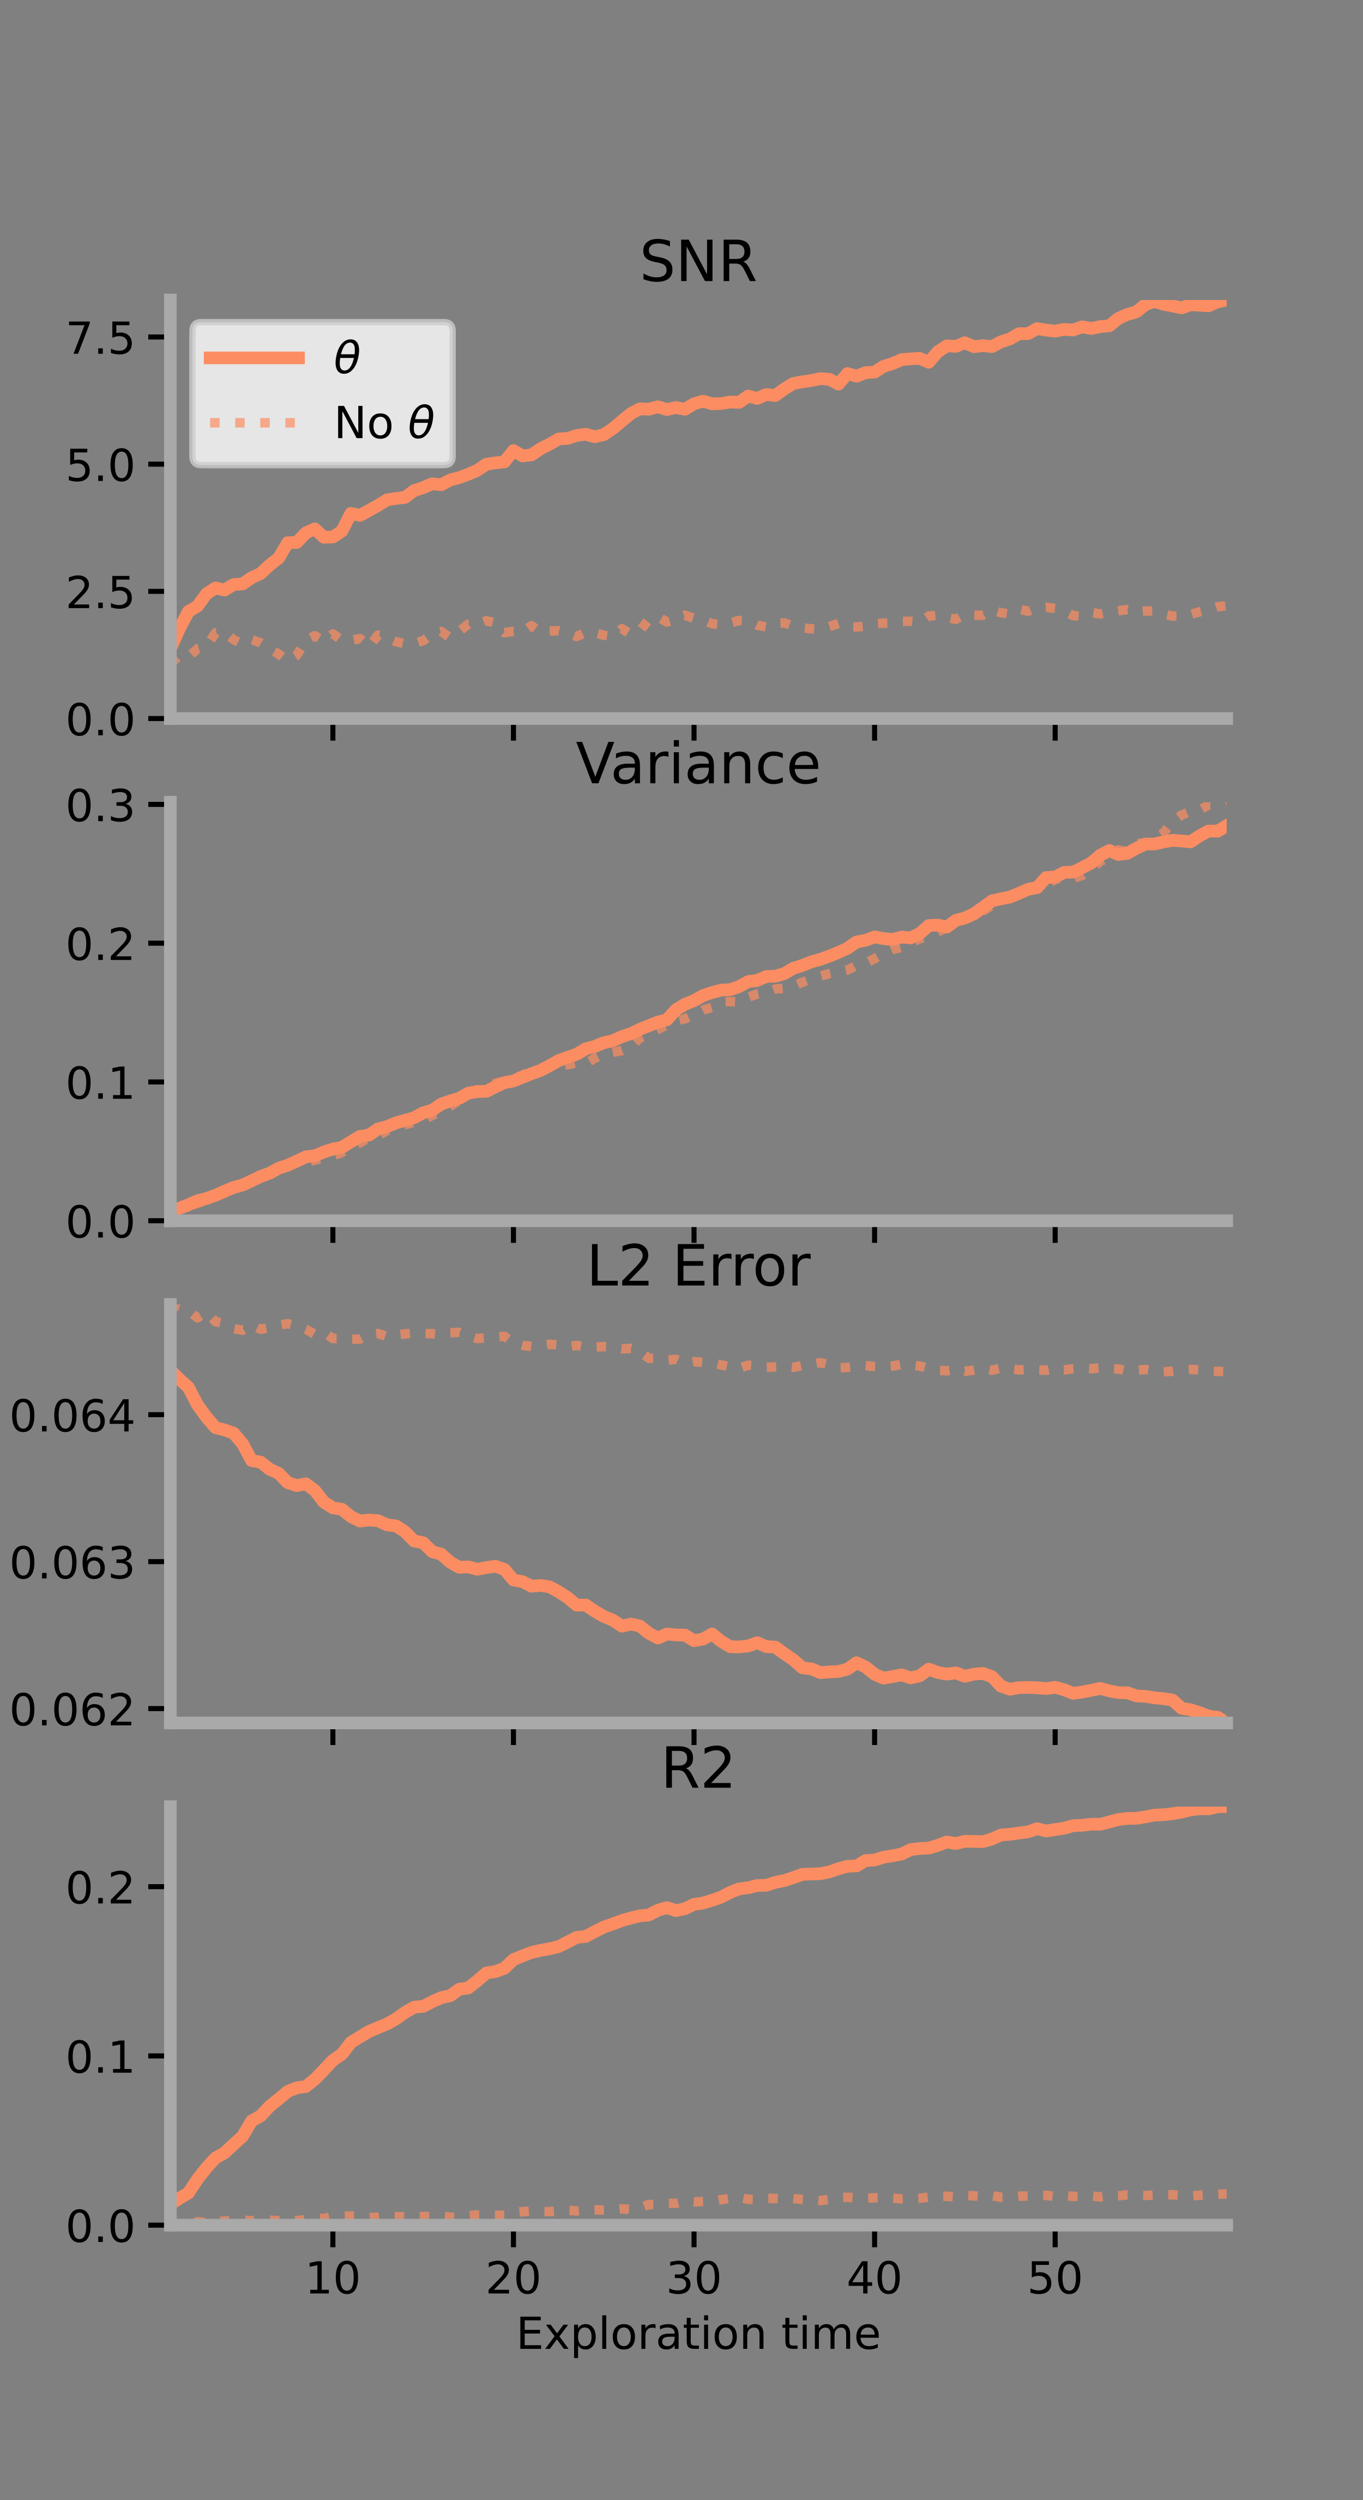 <?xml version="1.0" encoding="utf-8" standalone="no"?>
<!DOCTYPE svg PUBLIC "-//W3C//DTD SVG 1.1//EN"
  "http://www.w3.org/Graphics/SVG/1.1/DTD/svg11.dtd">
<!-- Created with matplotlib (https://matplotlib.org/) -->
<svg height="396pt" version="1.1" viewBox="0 0 216 396" width="216pt" xmlns="http://www.w3.org/2000/svg" xmlns:xlink="http://www.w3.org/1999/xlink">
 <rect x="0" y="0" width="216" height="396" fill="#808080" stroke="none"/>
 <defs>
  <style type="text/css">*{stroke-linecap:butt;stroke-linejoin:round;}</style>
 </defs>
 <g id="figure_1">
  <g id="patch_1">
   <path d="M 0 396 
L 216 396 
L 216 0 
L 0 0 
z
" style="fill:none;"/>
  </g>
  <g id="axes_1">
   <g id="patch_2">
    <path d="M 27 113.807 
L 194.4 113.807 
L 194.4 47.52 
L 27 47.52 
z
" style="fill:none;"/>
   </g>
   <g id="matplotlib.axis_1">
    <g id="xtick_1">
     <g id="line2d_1">
      <defs>
       <path d="M 0 0 
L 0 3.5 
" id="m114f069f44" style="stroke:#000000;stroke-width:0.8;"/>
      </defs>
      <g>
       <use style="stroke:#000000;stroke-width:0.8;" x="52.754" xlink:href="#m114f069f44" y="113.807"/>
      </g>
     </g>
    </g>
    <g id="xtick_2">
     <g id="line2d_2">
      <g>
       <use style="stroke:#000000;stroke-width:0.8;" x="81.369" xlink:href="#m114f069f44" y="113.807"/>
      </g>
     </g>
    </g>
    <g id="xtick_3">
     <g id="line2d_3">
      <g>
       <use style="stroke:#000000;stroke-width:0.8;" x="109.985" xlink:href="#m114f069f44" y="113.807"/>
      </g>
     </g>
    </g>
    <g id="xtick_4">
     <g id="line2d_4">
      <g>
       <use style="stroke:#000000;stroke-width:0.8;" x="138.6" xlink:href="#m114f069f44" y="113.807"/>
      </g>
     </g>
    </g>
    <g id="xtick_5">
     <g id="line2d_5">
      <g>
       <use style="stroke:#000000;stroke-width:0.8;" x="167.215" xlink:href="#m114f069f44" y="113.807"/>
      </g>
     </g>
    </g>
   </g>
   <g id="matplotlib.axis_2">
    <g id="ytick_1">
     <g id="line2d_6">
      <defs>
       <path d="M 0 0 
L -3.5 0 
" id="m77b02b76fb" style="stroke:#000000;stroke-width:0.8;"/>
      </defs>
      <g>
       <use style="stroke:#000000;stroke-width:0.8;" x="27" xlink:href="#m77b02b76fb" y="113.807"/>
      </g>
     </g>
     <g id="text_1">
      <!-- 0.0 -->
      <g transform="translate(10.368 116.466)scale(0.07 -0.07)">
       <defs>
        <path d="M 31.781 66.406 
Q 24.172 66.406 20.328 58.906 
Q 16.5 51.422 16.5 36.375 
Q 16.5 21.391 20.328 13.891 
Q 24.172 6.391 31.781 6.391 
Q 39.453 6.391 43.281 13.891 
Q 47.125 21.391 47.125 36.375 
Q 47.125 51.422 43.281 58.906 
Q 39.453 66.406 31.781 66.406 
z
M 31.781 74.219 
Q 44.047 74.219 50.516 64.516 
Q 56.984 54.828 56.984 36.375 
Q 56.984 17.969 50.516 8.266 
Q 44.047 -1.422 31.781 -1.422 
Q 19.531 -1.422 13.062 8.266 
Q 6.594 17.969 6.594 36.375 
Q 6.594 54.828 13.062 64.516 
Q 19.531 74.219 31.781 74.219 
z
" id="DejaVuSans-48"/>
        <path d="M 10.688 12.406 
L 21 12.406 
L 21 0 
L 10.688 0 
z
" id="DejaVuSans-46"/>
       </defs>
       <use xlink:href="#DejaVuSans-48"/>
       <use x="63.623" xlink:href="#DejaVuSans-46"/>
       <use x="95.41" xlink:href="#DejaVuSans-48"/>
      </g>
     </g>
    </g>
    <g id="ytick_2">
     <g id="line2d_7">
      <g>
       <use style="stroke:#000000;stroke-width:0.8;" x="27" xlink:href="#m77b02b76fb" y="93.663"/>
      </g>
     </g>
     <g id="text_2">
      <!-- 2.5 -->
      <g transform="translate(10.368 96.323)scale(0.07 -0.07)">
       <defs>
        <path d="M 19.188 8.297 
L 53.609 8.297 
L 53.609 0 
L 7.328 0 
L 7.328 8.297 
Q 12.938 14.109 22.625 23.891 
Q 32.328 33.688 34.812 36.531 
Q 39.547 41.844 41.422 45.531 
Q 43.312 49.219 43.312 52.781 
Q 43.312 58.594 39.234 62.25 
Q 35.156 65.922 28.609 65.922 
Q 23.969 65.922 18.812 64.312 
Q 13.672 62.703 7.812 59.422 
L 7.812 69.391 
Q 13.766 71.781 18.938 73 
Q 24.125 74.219 28.422 74.219 
Q 39.75 74.219 46.484 68.547 
Q 53.219 62.891 53.219 53.422 
Q 53.219 48.922 51.531 44.891 
Q 49.859 40.875 45.406 35.406 
Q 44.188 33.984 37.641 27.219 
Q 31.109 20.453 19.188 8.297 
z
" id="DejaVuSans-50"/>
        <path d="M 10.797 72.906 
L 49.516 72.906 
L 49.516 64.594 
L 19.828 64.594 
L 19.828 46.734 
Q 21.969 47.469 24.109 47.828 
Q 26.266 48.188 28.422 48.188 
Q 40.625 48.188 47.75 41.5 
Q 54.891 34.812 54.891 23.391 
Q 54.891 11.625 47.562 5.094 
Q 40.234 -1.422 26.906 -1.422 
Q 22.312 -1.422 17.547 -0.641 
Q 12.797 0.141 7.719 1.703 
L 7.719 11.625 
Q 12.109 9.234 16.797 8.062 
Q 21.484 6.891 26.703 6.891 
Q 35.156 6.891 40.078 11.328 
Q 45.016 15.766 45.016 23.391 
Q 45.016 31 40.078 35.438 
Q 35.156 39.891 26.703 39.891 
Q 22.75 39.891 18.812 39.016 
Q 14.891 38.141 10.797 36.281 
z
" id="DejaVuSans-53"/>
       </defs>
       <use xlink:href="#DejaVuSans-50"/>
       <use x="63.623" xlink:href="#DejaVuSans-46"/>
       <use x="95.41" xlink:href="#DejaVuSans-53"/>
      </g>
     </g>
    </g>
    <g id="ytick_3">
     <g id="line2d_8">
      <g>
       <use style="stroke:#000000;stroke-width:0.8;" x="27" xlink:href="#m77b02b76fb" y="73.519"/>
      </g>
     </g>
     <g id="text_3">
      <!-- 5.0 -->
      <g transform="translate(10.368 76.179)scale(0.07 -0.07)">
       <use xlink:href="#DejaVuSans-53"/>
       <use x="63.623" xlink:href="#DejaVuSans-46"/>
       <use x="95.41" xlink:href="#DejaVuSans-48"/>
      </g>
     </g>
    </g>
    <g id="ytick_4">
     <g id="line2d_9">
      <g>
       <use style="stroke:#000000;stroke-width:0.8;" x="27" xlink:href="#m77b02b76fb" y="53.375"/>
      </g>
     </g>
     <g id="text_4">
      <!-- 7.5 -->
      <g transform="translate(10.368 56.035)scale(0.07 -0.07)">
       <defs>
        <path d="M 8.203 72.906 
L 55.078 72.906 
L 55.078 68.703 
L 28.609 0 
L 18.312 0 
L 43.219 64.594 
L 8.203 64.594 
z
" id="DejaVuSans-55"/>
       </defs>
       <use xlink:href="#DejaVuSans-55"/>
       <use x="63.623" xlink:href="#DejaVuSans-46"/>
       <use x="95.41" xlink:href="#DejaVuSans-53"/>
      </g>
     </g>
    </g>
   </g>
   <g id="line2d_10">
    <path clip-path="url(#p9afa56c5a0)" d="M 27 102.751 
L 28.431 99.569 
L 29.861 96.857 
L 31.292 96.003 
L 32.723 94.052 
L 34.154 93.124 
L 35.584 93.462 
L 37.015 92.582 
L 38.446 92.488 
L 39.877 91.5 
L 41.308 90.836 
L 42.739 89.503 
L 44.169 88.376 
L 45.6 85.952 
L 47.031 85.921 
L 48.462 84.399 
L 49.892 83.768 
L 51.323 85.097 
L 52.754 85.056 
L 54.184 84.104 
L 55.615 81.312 
L 57.046 81.631 
L 58.477 80.851 
L 59.907 80.057 
L 61.338 79.174 
L 62.769 78.951 
L 64.2 78.772 
L 65.631 77.706 
L 67.061 77.242 
L 68.492 76.621 
L 69.923 76.781 
L 71.354 76.017 
L 72.785 75.648 
L 74.215 75.109 
L 75.646 74.498 
L 77.077 73.53 
L 78.508 73.309 
L 79.939 73.152 
L 81.369 71.37 
L 82.8 72.21 
L 84.231 72.046 
L 85.662 71.073 
L 87.092 70.36 
L 88.523 69.527 
L 89.954 69.437 
L 91.385 68.977 
L 92.816 68.779 
L 94.246 69.175 
L 95.677 68.844 
L 97.108 67.894 
L 98.539 66.689 
L 99.969 65.513 
L 101.4 64.753 
L 102.831 64.818 
L 104.262 64.43 
L 105.692 64.867 
L 107.123 64.543 
L 108.554 64.828 
L 109.985 63.947 
L 111.415 63.542 
L 112.846 63.962 
L 114.277 63.915 
L 115.708 63.676 
L 117.138 63.73 
L 118.569 62.726 
L 120 63.112 
L 121.431 62.486 
L 122.862 62.644 
L 124.292 61.607 
L 125.723 60.738 
L 127.154 60.475 
L 128.585 60.265 
L 130.015 59.968 
L 131.446 60.078 
L 132.877 60.839 
L 134.308 59.165 
L 135.738 59.59 
L 137.169 59.025 
L 138.6 58.942 
L 140.031 58.024 
L 141.461 57.586 
L 142.892 56.961 
L 144.323 56.843 
L 145.754 56.759 
L 147.185 57.381 
L 148.615 55.71 
L 150.046 54.778 
L 151.477 54.866 
L 152.908 54.286 
L 154.338 54.912 
L 155.769 54.74 
L 157.2 54.898 
L 158.631 54.138 
L 160.061 53.672 
L 161.492 52.848 
L 162.923 52.842 
L 164.354 52.049 
L 165.785 52.286 
L 167.216 52.439 
L 168.646 52.178 
L 170.077 52.267 
L 171.508 51.766 
L 172.939 52.032 
L 174.369 51.727 
L 175.8 51.601 
L 177.231 50.437 
L 178.662 49.797 
L 180.092 49.393 
L 181.523 48.239 
L 182.954 47.735 
L 184.385 48.188 
L 185.815 48.458 
L 187.246 48.759 
L 188.677 48.265 
L 190.108 48.348 
L 191.539 48.44 
L 192.969 47.806 
L 194.4 47.52 
" style="fill:none;stroke:#fc8d62;stroke-linecap:square;stroke-width:2;"/>
   </g>
   <g id="line2d_11">
    <path clip-path="url(#p9afa56c5a0)" d="M 27 105.124 
L 28.431 103.864 
L 29.861 104.03 
L 31.292 102.753 
L 32.723 102.377 
L 34.154 100.228 
L 35.584 100.13 
L 37.015 101.308 
L 38.446 101.991 
L 39.877 101.303 
L 41.308 101.819 
L 42.739 102.773 
L 44.169 103.593 
L 45.6 104.677 
L 47.031 103.799 
L 48.462 101.414 
L 49.892 100.682 
L 51.323 101.624 
L 52.754 100.406 
L 54.184 101.415 
L 55.615 101.447 
L 57.046 101.142 
L 58.477 102.454 
L 59.907 100.588 
L 61.338 101.008 
L 62.769 101.659 
L 64.2 101.955 
L 65.631 101.938 
L 67.061 101.463 
L 68.492 100.445 
L 69.923 100.021 
L 71.354 101.019 
L 72.785 99.976 
L 74.215 98.861 
L 75.646 98.872 
L 77.077 98.314 
L 78.508 98.686 
L 79.939 100.214 
L 81.369 99.992 
L 82.8 100.109 
L 84.231 99.09 
L 85.662 100.174 
L 87.092 99.933 
L 88.523 99.888 
L 89.954 100.258 
L 91.385 100.824 
L 92.816 100.17 
L 94.246 100.235 
L 95.677 100.611 
L 97.108 100.825 
L 98.539 99.569 
L 99.969 100.469 
L 101.4 99.886 
L 102.831 98.122 
L 104.262 97.696 
L 105.692 98.518 
L 107.123 98.112 
L 108.554 97.439 
L 109.985 97.956 
L 111.415 98.203 
L 112.846 98.79 
L 114.277 98.926 
L 115.708 98.682 
L 117.138 98.276 
L 118.569 98.312 
L 120 99.032 
L 121.431 99.319 
L 122.862 98.696 
L 124.292 98.663 
L 125.723 99.177 
L 127.154 99.453 
L 128.585 99.596 
L 130.015 99.686 
L 131.446 99.242 
L 132.877 98.73 
L 134.308 99.291 
L 135.738 99.299 
L 137.169 99.182 
L 138.6 98.765 
L 140.031 98.701 
L 141.461 98.658 
L 142.892 98.419 
L 144.323 98.399 
L 145.754 98.565 
L 147.185 97.566 
L 148.615 97.462 
L 150.046 97.8 
L 151.477 98.095 
L 152.908 97.321 
L 154.338 97.449 
L 155.769 97.444 
L 157.2 96.59 
L 158.631 97.056 
L 160.061 97.223 
L 161.492 96.501 
L 162.923 96.808 
L 164.354 96.273 
L 165.785 96.185 
L 167.216 96.365 
L 168.646 96.777 
L 170.077 97.512 
L 171.508 97.609 
L 172.939 96.996 
L 174.369 97.237 
L 175.8 96.926 
L 177.231 96.747 
L 178.662 96.542 
L 180.092 96.933 
L 181.523 96.784 
L 182.954 96.755 
L 184.385 97.256 
L 185.815 97.583 
L 187.246 97.578 
L 188.677 97.338 
L 190.108 96.904 
L 191.539 96.572 
L 192.969 96.105 
L 194.4 95.944 
" style="fill:none;stroke:#fc8d62;stroke-dasharray:1.5,2.475;stroke-dashoffset:0;stroke-opacity:0.7;stroke-width:1.5;"/>
   </g>
   <g id="patch_3">
    <path d="M 27 113.807 
L 27 47.52 
" style="fill:none;stroke:#a9a9a9;stroke-linecap:square;stroke-linejoin:miter;stroke-width:2;"/>
   </g>
   <g id="patch_4">
    <path d="M 194.4 113.807 
L 194.4 47.52 
" style="fill:none;"/>
   </g>
   <g id="patch_5">
    <path d="M 27 113.807 
L 194.4 113.807 
" style="fill:none;stroke:#a9a9a9;stroke-linecap:square;stroke-linejoin:miter;stroke-width:2;"/>
   </g>
   <g id="patch_6">
    <path d="M 27 47.52 
L 194.4 47.52 
" style="fill:none;"/>
   </g>
   <g id="text_5">
    <!-- SNR -->
    <g transform="translate(101.35 44.52)scale(0.09 -0.09)">
     <defs>
      <path d="M 53.516 70.516 
L 53.516 60.891 
Q 47.906 63.578 42.922 64.891 
Q 37.938 66.219 33.297 66.219 
Q 25.25 66.219 20.875 63.094 
Q 16.5 59.969 16.5 54.203 
Q 16.5 49.359 19.406 46.891 
Q 22.312 44.438 30.422 42.922 
L 36.375 41.703 
Q 47.406 39.594 52.656 34.297 
Q 57.906 29 57.906 20.125 
Q 57.906 9.516 50.797 4.047 
Q 43.703 -1.422 29.984 -1.422 
Q 24.812 -1.422 18.969 -0.25 
Q 13.141 0.922 6.891 3.219 
L 6.891 13.375 
Q 12.891 10.016 18.656 8.297 
Q 24.422 6.594 29.984 6.594 
Q 38.422 6.594 43.016 9.906 
Q 47.609 13.234 47.609 19.391 
Q 47.609 24.75 44.312 27.781 
Q 41.016 30.812 33.5 32.328 
L 27.484 33.5 
Q 16.453 35.688 11.516 40.375 
Q 6.594 45.062 6.594 53.422 
Q 6.594 63.094 13.406 68.656 
Q 20.219 74.219 32.172 74.219 
Q 37.312 74.219 42.625 73.281 
Q 47.953 72.359 53.516 70.516 
z
" id="DejaVuSans-83"/>
      <path d="M 9.812 72.906 
L 23.094 72.906 
L 55.422 11.922 
L 55.422 72.906 
L 64.984 72.906 
L 64.984 0 
L 51.703 0 
L 19.391 60.984 
L 19.391 0 
L 9.812 0 
z
" id="DejaVuSans-78"/>
      <path d="M 44.391 34.188 
Q 47.562 33.109 50.562 29.594 
Q 53.562 26.078 56.594 19.922 
L 66.609 0 
L 56 0 
L 46.688 18.703 
Q 43.062 26.031 39.672 28.422 
Q 36.281 30.812 30.422 30.812 
L 19.672 30.812 
L 19.672 0 
L 9.812 0 
L 9.812 72.906 
L 32.078 72.906 
Q 44.578 72.906 50.734 67.672 
Q 56.891 62.453 56.891 51.906 
Q 56.891 45.016 53.688 40.469 
Q 50.484 35.938 44.391 34.188 
z
M 19.672 64.797 
L 19.672 38.922 
L 32.078 38.922 
Q 39.203 38.922 42.844 42.219 
Q 46.484 45.516 46.484 51.906 
Q 46.484 58.297 42.844 61.547 
Q 39.203 64.797 32.078 64.797 
z
" id="DejaVuSans-82"/>
     </defs>
     <use xlink:href="#DejaVuSans-83"/>
     <use x="63.477" xlink:href="#DejaVuSans-78"/>
     <use x="138.281" xlink:href="#DejaVuSans-82"/>
    </g>
   </g>
   <g id="legend_1">
    <g id="patch_7">
     <path d="M 31.9 73.669 
L 70.33 73.669 
Q 71.73 73.669 71.73 72.269 
L 71.73 52.42 
Q 71.73 51.02 70.33 51.02 
L 31.9 51.02 
Q 30.5 51.02 30.5 52.42 
L 30.5 72.269 
Q 30.5 73.669 31.9 73.669 
z
" style="fill:#ffffff;opacity:0.8;stroke:#cccccc;stroke-linejoin:miter;"/>
    </g>
    <g id="line2d_12">
     <path d="M 33.3 56.689 
L 47.3 56.689 
" style="fill:none;stroke:#fc8d62;stroke-linecap:square;stroke-width:2;"/>
    </g>
    <g id="line2d_13"/>
    <g id="text_6">
     <!-- $\theta$ -->
     <g transform="translate(52.9 59.139)scale(0.07 -0.07)">
      <defs>
       <path d="M 45.516 34.672 
L 14.453 34.672 
Q 12.359 20.062 14.5 13.875 
Q 17.188 6.25 24.469 6.25 
Q 31.781 6.25 37.359 13.922 
Q 42.234 20.656 45.516 34.672 
z
M 47.016 42.969 
Q 48.344 56.844 46.625 61.719 
Q 43.953 69.438 36.766 69.438 
Q 29.297 69.438 23.828 61.812 
Q 19.531 55.672 16.156 42.969 
z
M 38.188 76.766 
Q 49.906 76.766 54.594 66.406 
Q 59.281 56.109 55.719 37.844 
Q 52.203 19.625 43.453 9.281 
Q 34.766 -1.125 23.047 -1.125 
Q 11.281 -1.125 6.641 9.281 
Q 2 19.625 5.516 37.844 
Q 9.078 56.109 17.719 66.406 
Q 26.422 76.766 38.188 76.766 
z
" id="DejaVuSans-Oblique-952"/>
      </defs>
      <use transform="translate(0 0.234)" xlink:href="#DejaVuSans-Oblique-952"/>
     </g>
    </g>
    <g id="line2d_14">
     <path d="M 33.3 66.964 
L 47.3 66.964 
" style="fill:none;stroke:#fc8d62;stroke-dasharray:1.5,2.475;stroke-dashoffset:0;stroke-opacity:0.7;stroke-width:1.5;"/>
    </g>
    <g id="line2d_15"/>
    <g id="text_7">
     <!-- No $\theta$ -->
     <g transform="translate(52.9 69.414)scale(0.07 -0.07)">
      <defs>
       <path d="M 30.609 48.391 
Q 23.391 48.391 19.188 42.75 
Q 14.984 37.109 14.984 27.297 
Q 14.984 17.484 19.156 11.844 
Q 23.344 6.203 30.609 6.203 
Q 37.797 6.203 41.984 11.859 
Q 46.188 17.531 46.188 27.297 
Q 46.188 37.016 41.984 42.703 
Q 37.797 48.391 30.609 48.391 
z
M 30.609 56 
Q 42.328 56 49.016 48.375 
Q 55.719 40.766 55.719 27.297 
Q 55.719 13.875 49.016 6.219 
Q 42.328 -1.422 30.609 -1.422 
Q 18.844 -1.422 12.172 6.219 
Q 5.516 13.875 5.516 27.297 
Q 5.516 40.766 12.172 48.375 
Q 18.844 56 30.609 56 
z
" id="DejaVuSans-111"/>
       <path id="DejaVuSans-32"/>
      </defs>
      <use transform="translate(0 0.234)" xlink:href="#DejaVuSans-78"/>
      <use transform="translate(74.805 0.234)" xlink:href="#DejaVuSans-111"/>
      <use transform="translate(135.986 0.234)" xlink:href="#DejaVuSans-32"/>
      <use transform="translate(167.773 0.234)" xlink:href="#DejaVuSans-Oblique-952"/>
     </g>
    </g>
   </g>
  </g>
  <g id="axes_2">
   <g id="patch_8">
    <path d="M 27 193.351 
L 194.4 193.351 
L 194.4 127.064 
L 27 127.064 
z
" style="fill:none;"/>
   </g>
   <g id="matplotlib.axis_3">
    <g id="xtick_6">
     <g id="line2d_16">
      <g>
       <use style="stroke:#000000;stroke-width:0.8;" x="52.754" xlink:href="#m114f069f44" y="193.351"/>
      </g>
     </g>
    </g>
    <g id="xtick_7">
     <g id="line2d_17">
      <g>
       <use style="stroke:#000000;stroke-width:0.8;" x="81.369" xlink:href="#m114f069f44" y="193.351"/>
      </g>
     </g>
    </g>
    <g id="xtick_8">
     <g id="line2d_18">
      <g>
       <use style="stroke:#000000;stroke-width:0.8;" x="109.985" xlink:href="#m114f069f44" y="193.351"/>
      </g>
     </g>
    </g>
    <g id="xtick_9">
     <g id="line2d_19">
      <g>
       <use style="stroke:#000000;stroke-width:0.8;" x="138.6" xlink:href="#m114f069f44" y="193.351"/>
      </g>
     </g>
    </g>
    <g id="xtick_10">
     <g id="line2d_20">
      <g>
       <use style="stroke:#000000;stroke-width:0.8;" x="167.215" xlink:href="#m114f069f44" y="193.351"/>
      </g>
     </g>
    </g>
   </g>
   <g id="matplotlib.axis_4">
    <g id="ytick_5">
     <g id="line2d_21">
      <g>
       <use style="stroke:#000000;stroke-width:0.8;" x="27" xlink:href="#m77b02b76fb" y="193.351"/>
      </g>
     </g>
     <g id="text_8">
      <!-- 0.0 -->
      <g transform="translate(10.368 196.011)scale(0.07 -0.07)">
       <use xlink:href="#DejaVuSans-48"/>
       <use x="63.623" xlink:href="#DejaVuSans-46"/>
       <use x="95.41" xlink:href="#DejaVuSans-48"/>
      </g>
     </g>
    </g>
    <g id="ytick_6">
     <g id="line2d_22">
      <g>
       <use style="stroke:#000000;stroke-width:0.8;" x="27" xlink:href="#m77b02b76fb" y="171.37"/>
      </g>
     </g>
     <g id="text_9">
      <!-- 0.1 -->
      <g transform="translate(10.368 174.03)scale(0.07 -0.07)">
       <defs>
        <path d="M 12.406 8.297 
L 28.516 8.297 
L 28.516 63.922 
L 10.984 60.406 
L 10.984 69.391 
L 28.422 72.906 
L 38.281 72.906 
L 38.281 8.297 
L 54.391 8.297 
L 54.391 0 
L 12.406 0 
z
" id="DejaVuSans-49"/>
       </defs>
       <use xlink:href="#DejaVuSans-48"/>
       <use x="63.623" xlink:href="#DejaVuSans-46"/>
       <use x="95.41" xlink:href="#DejaVuSans-49"/>
      </g>
     </g>
    </g>
    <g id="ytick_7">
     <g id="line2d_23">
      <g>
       <use style="stroke:#000000;stroke-width:0.8;" x="27" xlink:href="#m77b02b76fb" y="149.389"/>
      </g>
     </g>
     <g id="text_10">
      <!-- 0.2 -->
      <g transform="translate(10.368 152.049)scale(0.07 -0.07)">
       <use xlink:href="#DejaVuSans-48"/>
       <use x="63.623" xlink:href="#DejaVuSans-46"/>
       <use x="95.41" xlink:href="#DejaVuSans-50"/>
      </g>
     </g>
    </g>
    <g id="ytick_8">
     <g id="line2d_24">
      <g>
       <use style="stroke:#000000;stroke-width:0.8;" x="27" xlink:href="#m77b02b76fb" y="127.408"/>
      </g>
     </g>
     <g id="text_11">
      <!-- 0.3 -->
      <g transform="translate(10.368 130.067)scale(0.07 -0.07)">
       <defs>
        <path d="M 40.578 39.312 
Q 47.656 37.797 51.625 33 
Q 55.609 28.219 55.609 21.188 
Q 55.609 10.406 48.188 4.484 
Q 40.766 -1.422 27.094 -1.422 
Q 22.516 -1.422 17.656 -0.516 
Q 12.797 0.391 7.625 2.203 
L 7.625 11.719 
Q 11.719 9.328 16.594 8.109 
Q 21.484 6.891 26.812 6.891 
Q 36.078 6.891 40.938 10.547 
Q 45.797 14.203 45.797 21.188 
Q 45.797 27.641 41.281 31.266 
Q 36.766 34.906 28.719 34.906 
L 20.219 34.906 
L 20.219 43.016 
L 29.109 43.016 
Q 36.375 43.016 40.234 45.922 
Q 44.094 48.828 44.094 54.297 
Q 44.094 59.906 40.109 62.906 
Q 36.141 65.922 28.719 65.922 
Q 24.656 65.922 20.016 65.031 
Q 15.375 64.156 9.812 62.312 
L 9.812 71.094 
Q 15.438 72.656 20.344 73.438 
Q 25.25 74.219 29.594 74.219 
Q 40.828 74.219 47.359 69.109 
Q 53.906 64.016 53.906 55.328 
Q 53.906 49.266 50.438 45.094 
Q 46.969 40.922 40.578 39.312 
z
" id="DejaVuSans-51"/>
       </defs>
       <use xlink:href="#DejaVuSans-48"/>
       <use x="63.623" xlink:href="#DejaVuSans-46"/>
       <use x="95.41" xlink:href="#DejaVuSans-51"/>
      </g>
     </g>
    </g>
   </g>
   <g id="line2d_25">
    <path clip-path="url(#pc5504233c6)" d="M 27 192.011 
L 28.431 191.369 
L 29.861 190.828 
L 31.292 190.191 
L 32.723 189.828 
L 34.154 189.316 
L 35.584 188.677 
L 37.015 188.079 
L 38.446 187.694 
L 39.877 187.027 
L 41.308 186.339 
L 42.739 185.818 
L 44.169 185.028 
L 45.6 184.557 
L 47.031 183.911 
L 48.462 183.23 
L 49.892 183.061 
L 51.323 182.46 
L 52.754 181.997 
L 54.184 181.729 
L 55.615 180.846 
L 57.046 179.989 
L 58.477 179.784 
L 59.907 178.8 
L 61.338 178.44 
L 62.769 177.842 
L 64.2 177.444 
L 65.631 177.026 
L 67.061 176.255 
L 68.492 175.844 
L 69.923 174.877 
L 71.354 174.367 
L 72.785 173.956 
L 74.215 173.134 
L 75.646 172.894 
L 77.077 172.854 
L 78.508 172.137 
L 79.939 171.482 
L 81.369 171.214 
L 82.8 170.637 
L 84.231 170.057 
L 85.662 169.552 
L 87.092 168.791 
L 88.523 167.991 
L 89.954 167.457 
L 91.385 166.981 
L 92.816 166.118 
L 94.246 165.746 
L 95.677 165.158 
L 97.108 164.844 
L 98.539 164.197 
L 99.969 163.72 
L 101.4 163.026 
L 102.831 162.452 
L 104.262 161.886 
L 105.692 161.517 
L 107.123 159.927 
L 108.554 159.059 
L 109.985 158.493 
L 111.415 157.686 
L 112.846 157.2 
L 114.277 156.818 
L 115.708 156.756 
L 117.138 156.254 
L 118.569 155.467 
L 120 155.298 
L 121.431 154.663 
L 122.862 154.623 
L 124.292 154.203 
L 125.723 153.369 
L 127.154 152.913 
L 128.585 152.342 
L 130.015 151.951 
L 131.446 151.424 
L 132.877 150.849 
L 134.308 150.197 
L 135.738 149.195 
L 137.169 148.933 
L 138.6 148.395 
L 140.031 148.666 
L 141.461 148.799 
L 142.892 148.422 
L 144.323 148.547 
L 145.754 147.867 
L 147.185 146.593 
L 148.615 146.526 
L 150.046 146.831 
L 151.477 145.775 
L 152.908 145.405 
L 154.338 144.746 
L 155.769 143.736 
L 157.2 142.684 
L 158.631 142.364 
L 160.061 142.081 
L 161.492 141.483 
L 162.923 140.858 
L 164.354 140.59 
L 165.785 138.991 
L 167.216 138.901 
L 168.646 138.18 
L 170.077 138.136 
L 171.508 137.428 
L 172.939 136.69 
L 174.369 135.456 
L 175.8 134.709 
L 177.231 135.343 
L 178.662 135.16 
L 180.092 134.359 
L 181.523 133.696 
L 182.954 133.678 
L 184.385 133.354 
L 185.815 133.095 
L 187.246 133.196 
L 188.677 133.339 
L 190.108 132.387 
L 191.539 131.616 
L 192.969 131.651 
L 194.4 130.78 
" style="fill:none;stroke:#fc8d62;stroke-linecap:square;stroke-width:2;"/>
   </g>
   <g id="line2d_26">
    <path clip-path="url(#pc5504233c6)" d="M 27 192.215 
L 28.431 191.706 
L 29.861 191.12 
L 31.292 190.595 
L 32.723 190.139 
L 34.154 189.516 
L 35.584 189.005 
L 37.015 188.269 
L 38.446 187.699 
L 39.877 187.096 
L 41.308 186.74 
L 42.739 185.911 
L 44.169 185.281 
L 45.6 184.658 
L 47.031 184.268 
L 48.462 184.059 
L 49.892 183.751 
L 51.323 183.377 
L 52.754 183.05 
L 54.184 182.551 
L 55.615 181.651 
L 57.046 181.015 
L 58.477 180.217 
L 59.907 179.867 
L 61.338 179.072 
L 62.769 178.79 
L 64.2 178.13 
L 65.631 177.763 
L 67.061 177.499 
L 68.492 176.65 
L 69.923 176.135 
L 71.354 175.21 
L 72.785 174.291 
L 74.215 173.701 
L 75.646 172.598 
L 77.077 172.258 
L 78.508 171.567 
L 79.939 171.2 
L 81.369 170.785 
L 82.8 170.274 
L 84.231 169.457 
L 85.662 169.199 
L 87.092 168.648 
L 88.523 168.656 
L 89.954 168.65 
L 91.385 168.329 
L 92.816 168.434 
L 94.246 167.618 
L 95.677 166.929 
L 97.108 166.658 
L 98.539 166.419 
L 99.969 165.791 
L 101.4 164.406 
L 102.831 163.752 
L 104.262 163.041 
L 105.692 162.321 
L 107.123 161.678 
L 108.554 161.368 
L 109.985 160.727 
L 111.415 159.971 
L 112.846 159.54 
L 114.277 158.654 
L 115.708 158.651 
L 117.138 158.704 
L 118.569 157.947 
L 120 157.437 
L 121.431 157.183 
L 122.862 156.644 
L 124.292 156.535 
L 125.723 156.157 
L 127.154 155.587 
L 128.585 155.056 
L 130.015 154.614 
L 131.446 154.2 
L 132.877 153.905 
L 134.308 153.634 
L 135.738 152.915 
L 137.169 152.565 
L 138.6 151.825 
L 140.031 150.986 
L 141.461 150.397 
L 142.892 150.044 
L 144.323 149.419 
L 145.754 148.658 
L 147.185 148.433 
L 148.615 147.62 
L 150.046 146.884 
L 151.477 146.374 
L 152.908 145.399 
L 154.338 145.034 
L 155.769 144.287 
L 157.2 143.403 
L 158.631 142.211 
L 160.061 141.95 
L 161.492 141.434 
L 162.923 140.84 
L 164.354 140.685 
L 165.785 140.157 
L 167.216 139.283 
L 168.646 138.94 
L 170.077 139.124 
L 171.508 138.652 
L 172.939 137.791 
L 174.369 136.415 
L 175.8 135.841 
L 177.231 134.613 
L 178.662 134.906 
L 180.092 133.664 
L 181.523 133.427 
L 182.954 132.826 
L 184.385 131.91 
L 185.815 130.152 
L 187.246 129.089 
L 188.677 128.507 
L 190.108 128.284 
L 191.539 127.498 
L 192.969 127.604 
L 194.4 127.064 
" style="fill:none;stroke:#fc8d62;stroke-dasharray:1.5,2.475;stroke-dashoffset:0;stroke-opacity:0.7;stroke-width:1.5;"/>
   </g>
   <g id="patch_9">
    <path d="M 27 193.351 
L 27 127.064 
" style="fill:none;stroke:#a9a9a9;stroke-linecap:square;stroke-linejoin:miter;stroke-width:2;"/>
   </g>
   <g id="patch_10">
    <path d="M 194.4 193.351 
L 194.4 127.064 
" style="fill:none;"/>
   </g>
   <g id="patch_11">
    <path d="M 27 193.351 
L 194.4 193.351 
" style="fill:none;stroke:#a9a9a9;stroke-linecap:square;stroke-linejoin:miter;stroke-width:2;"/>
   </g>
   <g id="patch_12">
    <path d="M 27 127.064 
L 194.4 127.064 
" style="fill:none;"/>
   </g>
   <g id="text_12">
    <!-- Variance -->
    <g transform="translate(91.26 124.064)scale(0.09 -0.09)">
     <defs>
      <path d="M 28.609 0 
L 0.781 72.906 
L 11.078 72.906 
L 34.188 11.531 
L 57.328 72.906 
L 67.578 72.906 
L 39.797 0 
z
" id="DejaVuSans-86"/>
      <path d="M 34.281 27.484 
Q 23.391 27.484 19.188 25 
Q 14.984 22.516 14.984 16.5 
Q 14.984 11.719 18.141 8.906 
Q 21.297 6.109 26.703 6.109 
Q 34.188 6.109 38.703 11.406 
Q 43.219 16.703 43.219 25.484 
L 43.219 27.484 
z
M 52.203 31.203 
L 52.203 0 
L 43.219 0 
L 43.219 8.297 
Q 40.141 3.328 35.547 0.953 
Q 30.953 -1.422 24.312 -1.422 
Q 15.922 -1.422 10.953 3.297 
Q 6 8.016 6 15.922 
Q 6 25.141 12.172 29.828 
Q 18.359 34.516 30.609 34.516 
L 43.219 34.516 
L 43.219 35.406 
Q 43.219 41.609 39.141 45 
Q 35.062 48.391 27.688 48.391 
Q 23 48.391 18.547 47.266 
Q 14.109 46.141 10.016 43.891 
L 10.016 52.203 
Q 14.938 54.109 19.578 55.047 
Q 24.219 56 28.609 56 
Q 40.484 56 46.344 49.844 
Q 52.203 43.703 52.203 31.203 
z
" id="DejaVuSans-97"/>
      <path d="M 41.109 46.297 
Q 39.594 47.172 37.812 47.578 
Q 36.031 48 33.891 48 
Q 26.266 48 22.188 43.047 
Q 18.109 38.094 18.109 28.812 
L 18.109 0 
L 9.078 0 
L 9.078 54.688 
L 18.109 54.688 
L 18.109 46.188 
Q 20.953 51.172 25.484 53.578 
Q 30.031 56 36.531 56 
Q 37.453 56 38.578 55.875 
Q 39.703 55.766 41.062 55.516 
z
" id="DejaVuSans-114"/>
      <path d="M 9.422 54.688 
L 18.406 54.688 
L 18.406 0 
L 9.422 0 
z
M 9.422 75.984 
L 18.406 75.984 
L 18.406 64.594 
L 9.422 64.594 
z
" id="DejaVuSans-105"/>
      <path d="M 54.891 33.016 
L 54.891 0 
L 45.906 0 
L 45.906 32.719 
Q 45.906 40.484 42.875 44.328 
Q 39.844 48.188 33.797 48.188 
Q 26.516 48.188 22.312 43.547 
Q 18.109 38.922 18.109 30.906 
L 18.109 0 
L 9.078 0 
L 9.078 54.688 
L 18.109 54.688 
L 18.109 46.188 
Q 21.344 51.125 25.703 53.562 
Q 30.078 56 35.797 56 
Q 45.219 56 50.047 50.172 
Q 54.891 44.344 54.891 33.016 
z
" id="DejaVuSans-110"/>
      <path d="M 48.781 52.594 
L 48.781 44.188 
Q 44.969 46.297 41.141 47.344 
Q 37.312 48.391 33.406 48.391 
Q 24.656 48.391 19.812 42.844 
Q 14.984 37.312 14.984 27.297 
Q 14.984 17.281 19.812 11.734 
Q 24.656 6.203 33.406 6.203 
Q 37.312 6.203 41.141 7.25 
Q 44.969 8.297 48.781 10.406 
L 48.781 2.094 
Q 45.016 0.344 40.984 -0.531 
Q 36.969 -1.422 32.422 -1.422 
Q 20.062 -1.422 12.781 6.344 
Q 5.516 14.109 5.516 27.297 
Q 5.516 40.672 12.859 48.328 
Q 20.219 56 33.016 56 
Q 37.156 56 41.109 55.141 
Q 45.062 54.297 48.781 52.594 
z
" id="DejaVuSans-99"/>
      <path d="M 56.203 29.594 
L 56.203 25.203 
L 14.891 25.203 
Q 15.484 15.922 20.484 11.062 
Q 25.484 6.203 34.422 6.203 
Q 39.594 6.203 44.453 7.469 
Q 49.312 8.734 54.109 11.281 
L 54.109 2.781 
Q 49.266 0.734 44.188 -0.344 
Q 39.109 -1.422 33.891 -1.422 
Q 20.797 -1.422 13.156 6.188 
Q 5.516 13.812 5.516 26.812 
Q 5.516 40.234 12.766 48.109 
Q 20.016 56 32.328 56 
Q 43.359 56 49.781 48.891 
Q 56.203 41.797 56.203 29.594 
z
M 47.219 32.234 
Q 47.125 39.594 43.094 43.984 
Q 39.062 48.391 32.422 48.391 
Q 24.906 48.391 20.391 44.141 
Q 15.875 39.891 15.188 32.172 
z
" id="DejaVuSans-101"/>
     </defs>
     <use xlink:href="#DejaVuSans-86"/>
     <use x="60.658" xlink:href="#DejaVuSans-97"/>
     <use x="121.938" xlink:href="#DejaVuSans-114"/>
     <use x="163.051" xlink:href="#DejaVuSans-105"/>
     <use x="190.834" xlink:href="#DejaVuSans-97"/>
     <use x="252.113" xlink:href="#DejaVuSans-110"/>
     <use x="315.492" xlink:href="#DejaVuSans-99"/>
     <use x="370.473" xlink:href="#DejaVuSans-101"/>
    </g>
   </g>
  </g>
  <g id="axes_3">
   <g id="patch_13">
    <path d="M 27 272.896 
L 194.4 272.896 
L 194.4 206.609 
L 27 206.609 
z
" style="fill:none;"/>
   </g>
   <g id="matplotlib.axis_5">
    <g id="xtick_11">
     <g id="line2d_27">
      <g>
       <use style="stroke:#000000;stroke-width:0.8;" x="52.754" xlink:href="#m114f069f44" y="272.896"/>
      </g>
     </g>
    </g>
    <g id="xtick_12">
     <g id="line2d_28">
      <g>
       <use style="stroke:#000000;stroke-width:0.8;" x="81.369" xlink:href="#m114f069f44" y="272.896"/>
      </g>
     </g>
    </g>
    <g id="xtick_13">
     <g id="line2d_29">
      <g>
       <use style="stroke:#000000;stroke-width:0.8;" x="109.985" xlink:href="#m114f069f44" y="272.896"/>
      </g>
     </g>
    </g>
    <g id="xtick_14">
     <g id="line2d_30">
      <g>
       <use style="stroke:#000000;stroke-width:0.8;" x="138.6" xlink:href="#m114f069f44" y="272.896"/>
      </g>
     </g>
    </g>
    <g id="xtick_15">
     <g id="line2d_31">
      <g>
       <use style="stroke:#000000;stroke-width:0.8;" x="167.215" xlink:href="#m114f069f44" y="272.896"/>
      </g>
     </g>
    </g>
   </g>
   <g id="matplotlib.axis_6">
    <g id="ytick_9">
     <g id="line2d_32">
      <g>
       <use style="stroke:#000000;stroke-width:0.8;" x="27" xlink:href="#m77b02b76fb" y="270.619"/>
      </g>
     </g>
     <g id="text_13">
      <!-- 0.062 -->
      <g transform="translate(1.46 273.278)scale(0.07 -0.07)">
       <defs>
        <path d="M 33.016 40.375 
Q 26.375 40.375 22.484 35.828 
Q 18.609 31.297 18.609 23.391 
Q 18.609 15.531 22.484 10.953 
Q 26.375 6.391 33.016 6.391 
Q 39.656 6.391 43.531 10.953 
Q 47.406 15.531 47.406 23.391 
Q 47.406 31.297 43.531 35.828 
Q 39.656 40.375 33.016 40.375 
z
M 52.594 71.297 
L 52.594 62.312 
Q 48.875 64.062 45.094 64.984 
Q 41.312 65.922 37.594 65.922 
Q 27.828 65.922 22.672 59.328 
Q 17.531 52.734 16.797 39.406 
Q 19.672 43.656 24.016 45.922 
Q 28.375 48.188 33.594 48.188 
Q 44.578 48.188 50.953 41.516 
Q 57.328 34.859 57.328 23.391 
Q 57.328 12.156 50.688 5.359 
Q 44.047 -1.422 33.016 -1.422 
Q 20.359 -1.422 13.672 8.266 
Q 6.984 17.969 6.984 36.375 
Q 6.984 53.656 15.188 63.938 
Q 23.391 74.219 37.203 74.219 
Q 40.922 74.219 44.703 73.484 
Q 48.484 72.75 52.594 71.297 
z
" id="DejaVuSans-54"/>
       </defs>
       <use xlink:href="#DejaVuSans-48"/>
       <use x="63.623" xlink:href="#DejaVuSans-46"/>
       <use x="95.41" xlink:href="#DejaVuSans-48"/>
       <use x="159.033" xlink:href="#DejaVuSans-54"/>
       <use x="222.656" xlink:href="#DejaVuSans-50"/>
      </g>
     </g>
    </g>
    <g id="ytick_10">
     <g id="line2d_33">
      <g>
       <use style="stroke:#000000;stroke-width:0.8;" x="27" xlink:href="#m77b02b76fb" y="247.343"/>
      </g>
     </g>
     <g id="text_14">
      <!-- 0.063 -->
      <g transform="translate(1.46 250.002)scale(0.07 -0.07)">
       <use xlink:href="#DejaVuSans-48"/>
       <use x="63.623" xlink:href="#DejaVuSans-46"/>
       <use x="95.41" xlink:href="#DejaVuSans-48"/>
       <use x="159.033" xlink:href="#DejaVuSans-54"/>
       <use x="222.656" xlink:href="#DejaVuSans-51"/>
      </g>
     </g>
    </g>
    <g id="ytick_11">
     <g id="line2d_34">
      <g>
       <use style="stroke:#000000;stroke-width:0.8;" x="27" xlink:href="#m77b02b76fb" y="224.067"/>
      </g>
     </g>
     <g id="text_15">
      <!-- 0.064 -->
      <g transform="translate(1.46 226.727)scale(0.07 -0.07)">
       <defs>
        <path d="M 37.797 64.312 
L 12.891 25.391 
L 37.797 25.391 
z
M 35.203 72.906 
L 47.609 72.906 
L 47.609 25.391 
L 58.016 25.391 
L 58.016 17.188 
L 47.609 17.188 
L 47.609 0 
L 37.797 0 
L 37.797 17.188 
L 4.891 17.188 
L 4.891 26.703 
z
" id="DejaVuSans-52"/>
       </defs>
       <use xlink:href="#DejaVuSans-48"/>
       <use x="63.623" xlink:href="#DejaVuSans-46"/>
       <use x="95.41" xlink:href="#DejaVuSans-48"/>
       <use x="159.033" xlink:href="#DejaVuSans-54"/>
       <use x="222.656" xlink:href="#DejaVuSans-52"/>
      </g>
     </g>
    </g>
   </g>
   <g id="line2d_35">
    <path clip-path="url(#p09bd5d4d6c)" d="M 27 217.052 
L 28.431 218.461 
L 29.861 219.736 
L 31.292 222.504 
L 32.723 224.465 
L 34.154 226.123 
L 35.584 226.487 
L 37.015 226.997 
L 38.446 228.676 
L 39.877 231.337 
L 41.308 231.582 
L 42.739 232.713 
L 44.169 233.37 
L 45.6 234.829 
L 47.031 235.304 
L 48.462 235.018 
L 49.892 236.072 
L 51.323 237.91 
L 52.754 238.826 
L 54.184 239.054 
L 55.615 240.212 
L 57.046 240.919 
L 58.477 240.751 
L 59.907 240.865 
L 61.338 241.518 
L 62.769 241.694 
L 64.2 242.624 
L 65.631 244.076 
L 67.061 244.348 
L 68.492 245.764 
L 69.923 246.168 
L 71.354 247.441 
L 72.785 248.238 
L 74.215 248.179 
L 75.646 248.558 
L 77.077 248.28 
L 78.508 248.078 
L 79.939 248.573 
L 81.369 250.252 
L 82.8 250.516 
L 84.231 251.243 
L 85.662 251.112 
L 87.092 251.34 
L 88.523 252.106 
L 89.954 253.04 
L 91.385 254.24 
L 92.816 254.217 
L 94.246 255.187 
L 95.677 256.026 
L 97.108 256.611 
L 98.539 257.567 
L 99.969 257.238 
L 101.4 257.544 
L 102.831 258.687 
L 104.262 259.446 
L 105.692 258.808 
L 107.123 258.955 
L 108.554 258.985 
L 109.985 259.863 
L 111.415 259.616 
L 112.846 258.798 
L 114.277 259.955 
L 115.708 260.819 
L 117.138 260.852 
L 118.569 260.696 
L 120 260.185 
L 121.431 260.803 
L 122.862 260.873 
L 124.292 261.918 
L 125.723 262.897 
L 127.154 264.161 
L 128.585 264.329 
L 130.015 264.929 
L 131.446 264.809 
L 132.877 264.749 
L 134.308 264.368 
L 135.738 263.357 
L 137.169 264.03 
L 138.6 265.177 
L 140.031 265.805 
L 141.461 265.542 
L 142.892 265.282 
L 144.323 265.762 
L 145.754 265.43 
L 147.185 264.376 
L 148.615 264.908 
L 150.046 265.155 
L 151.477 264.965 
L 152.908 265.506 
L 154.338 265.172 
L 155.769 265.045 
L 157.2 265.564 
L 158.631 267.068 
L 160.061 267.556 
L 161.492 267.305 
L 162.923 267.266 
L 164.354 267.328 
L 165.785 267.461 
L 167.216 267.243 
L 168.646 267.646 
L 170.077 268.204 
L 171.508 267.999 
L 172.939 267.725 
L 174.369 267.43 
L 175.8 267.814 
L 177.231 268.09 
L 178.662 268.119 
L 180.092 268.612 
L 181.523 268.679 
L 182.954 268.914 
L 184.385 269.046 
L 185.815 269.273 
L 187.246 270.572 
L 188.677 270.805 
L 190.108 271.269 
L 191.539 271.827 
L 192.969 271.989 
L 194.4 272.896 
" style="fill:none;stroke:#fc8d62;stroke-linecap:square;stroke-width:2;"/>
   </g>
   <g id="line2d_36">
    <path clip-path="url(#p09bd5d4d6c)" d="M 27 206.609 
L 28.431 206.896 
L 29.861 207.531 
L 31.292 208.735 
L 32.723 207.819 
L 34.154 209.336 
L 35.584 209.632 
L 37.015 210.439 
L 38.446 210.694 
L 39.877 209.85 
L 41.308 210.543 
L 42.739 210.274 
L 44.169 209.88 
L 45.6 209.662 
L 47.031 210.028 
L 48.462 210.542 
L 49.892 211.328 
L 51.323 210.989 
L 52.754 212.008 
L 54.184 212.014 
L 55.615 212.135 
L 57.046 212.093 
L 58.477 211.351 
L 59.907 211.215 
L 61.338 211.702 
L 62.769 211.438 
L 64.2 211.275 
L 65.631 211.142 
L 67.061 211.215 
L 68.492 211.248 
L 69.923 211.381 
L 71.354 211.101 
L 72.785 211.022 
L 74.215 211.57 
L 75.646 212.013 
L 77.077 211.915 
L 78.508 211.749 
L 79.939 211.667 
L 81.369 212.726 
L 82.8 213.09 
L 84.231 213.259 
L 85.662 213.141 
L 87.092 212.919 
L 88.523 213.023 
L 89.954 213.301 
L 91.385 213.097 
L 92.816 213.353 
L 94.246 213.359 
L 95.677 213.287 
L 97.108 213.359 
L 98.539 213.659 
L 99.969 213.564 
L 101.4 214.067 
L 102.831 215.137 
L 104.262 215.112 
L 105.692 215.436 
L 107.123 215.304 
L 108.554 215.91 
L 109.985 215.673 
L 111.415 215.774 
L 112.846 215.848 
L 114.277 216.191 
L 115.708 216.483 
L 117.138 216.715 
L 118.569 216.233 
L 120 216.305 
L 121.431 216.568 
L 122.862 216.495 
L 124.292 216.43 
L 125.723 216.574 
L 127.154 216.264 
L 128.585 216.121 
L 130.015 215.831 
L 131.446 216.165 
L 132.877 216.667 
L 134.308 216.579 
L 135.738 216.439 
L 137.169 216.308 
L 138.6 216.448 
L 140.031 216.465 
L 141.461 216.363 
L 142.892 216.098 
L 144.323 216.192 
L 145.754 216.374 
L 147.185 216.769 
L 148.615 217.058 
L 150.046 217.12 
L 151.477 216.877 
L 152.908 217.199 
L 154.338 217.004 
L 155.769 216.737 
L 157.2 217.029 
L 158.631 216.69 
L 160.061 216.816 
L 161.492 216.975 
L 162.923 216.927 
L 164.354 216.972 
L 165.785 217.035 
L 167.216 216.762 
L 168.646 216.978 
L 170.077 216.786 
L 171.508 216.711 
L 172.939 216.78 
L 174.369 216.666 
L 175.8 216.821 
L 177.231 216.822 
L 178.662 217.169 
L 180.092 217.048 
L 181.523 216.912 
L 182.954 217.117 
L 184.385 217.272 
L 185.815 217.195 
L 187.246 217.008 
L 188.677 216.898 
L 190.108 216.985 
L 191.539 217.153 
L 192.969 217.211 
L 194.4 217.259 
" style="fill:none;stroke:#fc8d62;stroke-dasharray:1.5,2.475;stroke-dashoffset:0;stroke-opacity:0.7;stroke-width:1.5;"/>
   </g>
   <g id="patch_14">
    <path d="M 27 272.896 
L 27 206.609 
" style="fill:none;stroke:#a9a9a9;stroke-linecap:square;stroke-linejoin:miter;stroke-width:2;"/>
   </g>
   <g id="patch_15">
    <path d="M 194.4 272.896 
L 194.4 206.609 
" style="fill:none;"/>
   </g>
   <g id="patch_16">
    <path d="M 27 272.896 
L 194.4 272.896 
" style="fill:none;stroke:#a9a9a9;stroke-linecap:square;stroke-linejoin:miter;stroke-width:2;"/>
   </g>
   <g id="patch_17">
    <path d="M 27 206.609 
L 194.4 206.609 
" style="fill:none;"/>
   </g>
   <g id="text_16">
    <!-- L2 Error -->
    <g transform="translate(92.933 203.609)scale(0.09 -0.09)">
     <defs>
      <path d="M 9.812 72.906 
L 19.672 72.906 
L 19.672 8.297 
L 55.172 8.297 
L 55.172 0 
L 9.812 0 
z
" id="DejaVuSans-76"/>
      <path d="M 9.812 72.906 
L 55.906 72.906 
L 55.906 64.594 
L 19.672 64.594 
L 19.672 43.016 
L 54.391 43.016 
L 54.391 34.719 
L 19.672 34.719 
L 19.672 8.297 
L 56.781 8.297 
L 56.781 0 
L 9.812 0 
z
" id="DejaVuSans-69"/>
     </defs>
     <use xlink:href="#DejaVuSans-76"/>
     <use x="55.713" xlink:href="#DejaVuSans-50"/>
     <use x="119.336" xlink:href="#DejaVuSans-32"/>
     <use x="151.123" xlink:href="#DejaVuSans-69"/>
     <use x="214.307" xlink:href="#DejaVuSans-114"/>
     <use x="253.67" xlink:href="#DejaVuSans-114"/>
     <use x="292.533" xlink:href="#DejaVuSans-111"/>
     <use x="353.715" xlink:href="#DejaVuSans-114"/>
    </g>
   </g>
  </g>
  <g id="axes_4">
   <g id="patch_18">
    <path d="M 27 352.44 
L 194.4 352.44 
L 194.4 286.153 
L 27 286.153 
z
" style="fill:none;"/>
   </g>
   <g id="matplotlib.axis_7">
    <g id="xtick_16">
     <g id="line2d_37">
      <g>
       <use style="stroke:#000000;stroke-width:0.8;" x="52.754" xlink:href="#m114f069f44" y="352.44"/>
      </g>
     </g>
     <g id="text_17">
      <!-- 10 -->
      <g transform="translate(48.3 363.259)scale(0.07 -0.07)">
       <use xlink:href="#DejaVuSans-49"/>
       <use x="63.623" xlink:href="#DejaVuSans-48"/>
      </g>
     </g>
    </g>
    <g id="xtick_17">
     <g id="line2d_38">
      <g>
       <use style="stroke:#000000;stroke-width:0.8;" x="81.369" xlink:href="#m114f069f44" y="352.44"/>
      </g>
     </g>
     <g id="text_18">
      <!-- 20 -->
      <g transform="translate(76.915 363.259)scale(0.07 -0.07)">
       <use xlink:href="#DejaVuSans-50"/>
       <use x="63.623" xlink:href="#DejaVuSans-48"/>
      </g>
     </g>
    </g>
    <g id="xtick_18">
     <g id="line2d_39">
      <g>
       <use style="stroke:#000000;stroke-width:0.8;" x="109.985" xlink:href="#m114f069f44" y="352.44"/>
      </g>
     </g>
     <g id="text_19">
      <!-- 30 -->
      <g transform="translate(105.531 363.259)scale(0.07 -0.07)">
       <use xlink:href="#DejaVuSans-51"/>
       <use x="63.623" xlink:href="#DejaVuSans-48"/>
      </g>
     </g>
    </g>
    <g id="xtick_19">
     <g id="line2d_40">
      <g>
       <use style="stroke:#000000;stroke-width:0.8;" x="138.6" xlink:href="#m114f069f44" y="352.44"/>
      </g>
     </g>
     <g id="text_20">
      <!-- 40 -->
      <g transform="translate(134.146 363.259)scale(0.07 -0.07)">
       <use xlink:href="#DejaVuSans-52"/>
       <use x="63.623" xlink:href="#DejaVuSans-48"/>
      </g>
     </g>
    </g>
    <g id="xtick_20">
     <g id="line2d_41">
      <g>
       <use style="stroke:#000000;stroke-width:0.8;" x="167.215" xlink:href="#m114f069f44" y="352.44"/>
      </g>
     </g>
     <g id="text_21">
      <!-- 50 -->
      <g transform="translate(162.762 363.259)scale(0.07 -0.07)">
       <use xlink:href="#DejaVuSans-53"/>
       <use x="63.623" xlink:href="#DejaVuSans-48"/>
      </g>
     </g>
    </g>
    <g id="text_22">
     <!-- Exploration time -->
     <g transform="translate(81.774 372.034)scale(0.07 -0.07)">
      <defs>
       <path d="M 54.891 54.688 
L 35.109 28.078 
L 55.906 0 
L 45.312 0 
L 29.391 21.484 
L 13.484 0 
L 2.875 0 
L 24.125 28.609 
L 4.688 54.688 
L 15.281 54.688 
L 29.781 35.203 
L 44.281 54.688 
z
" id="DejaVuSans-120"/>
       <path d="M 18.109 8.203 
L 18.109 -20.797 
L 9.078 -20.797 
L 9.078 54.688 
L 18.109 54.688 
L 18.109 46.391 
Q 20.953 51.266 25.266 53.625 
Q 29.594 56 35.594 56 
Q 45.562 56 51.781 48.094 
Q 58.016 40.188 58.016 27.297 
Q 58.016 14.406 51.781 6.484 
Q 45.562 -1.422 35.594 -1.422 
Q 29.594 -1.422 25.266 0.953 
Q 20.953 3.328 18.109 8.203 
z
M 48.688 27.297 
Q 48.688 37.203 44.609 42.844 
Q 40.531 48.484 33.406 48.484 
Q 26.266 48.484 22.188 42.844 
Q 18.109 37.203 18.109 27.297 
Q 18.109 17.391 22.188 11.75 
Q 26.266 6.109 33.406 6.109 
Q 40.531 6.109 44.609 11.75 
Q 48.688 17.391 48.688 27.297 
z
" id="DejaVuSans-112"/>
       <path d="M 9.422 75.984 
L 18.406 75.984 
L 18.406 0 
L 9.422 0 
z
" id="DejaVuSans-108"/>
       <path d="M 18.312 70.219 
L 18.312 54.688 
L 36.812 54.688 
L 36.812 47.703 
L 18.312 47.703 
L 18.312 18.016 
Q 18.312 11.328 20.141 9.422 
Q 21.969 7.516 27.594 7.516 
L 36.812 7.516 
L 36.812 0 
L 27.594 0 
Q 17.188 0 13.234 3.875 
Q 9.281 7.766 9.281 18.016 
L 9.281 47.703 
L 2.688 47.703 
L 2.688 54.688 
L 9.281 54.688 
L 9.281 70.219 
z
" id="DejaVuSans-116"/>
       <path d="M 52 44.188 
Q 55.375 50.25 60.062 53.125 
Q 64.75 56 71.094 56 
Q 79.641 56 84.281 50.016 
Q 88.922 44.047 88.922 33.016 
L 88.922 0 
L 79.891 0 
L 79.891 32.719 
Q 79.891 40.578 77.094 44.375 
Q 74.312 48.188 68.609 48.188 
Q 61.625 48.188 57.562 43.547 
Q 53.516 38.922 53.516 30.906 
L 53.516 0 
L 44.484 0 
L 44.484 32.719 
Q 44.484 40.625 41.703 44.406 
Q 38.922 48.188 33.109 48.188 
Q 26.219 48.188 22.156 43.531 
Q 18.109 38.875 18.109 30.906 
L 18.109 0 
L 9.078 0 
L 9.078 54.688 
L 18.109 54.688 
L 18.109 46.188 
Q 21.188 51.219 25.484 53.609 
Q 29.781 56 35.688 56 
Q 41.656 56 45.828 52.969 
Q 50 49.953 52 44.188 
z
" id="DejaVuSans-109"/>
      </defs>
      <use xlink:href="#DejaVuSans-69"/>
      <use x="63.184" xlink:href="#DejaVuSans-120"/>
      <use x="122.363" xlink:href="#DejaVuSans-112"/>
      <use x="185.84" xlink:href="#DejaVuSans-108"/>
      <use x="213.623" xlink:href="#DejaVuSans-111"/>
      <use x="274.805" xlink:href="#DejaVuSans-114"/>
      <use x="315.918" xlink:href="#DejaVuSans-97"/>
      <use x="377.197" xlink:href="#DejaVuSans-116"/>
      <use x="416.406" xlink:href="#DejaVuSans-105"/>
      <use x="444.189" xlink:href="#DejaVuSans-111"/>
      <use x="505.371" xlink:href="#DejaVuSans-110"/>
      <use x="568.75" xlink:href="#DejaVuSans-32"/>
      <use x="600.537" xlink:href="#DejaVuSans-116"/>
      <use x="639.746" xlink:href="#DejaVuSans-105"/>
      <use x="667.529" xlink:href="#DejaVuSans-109"/>
      <use x="764.941" xlink:href="#DejaVuSans-101"/>
     </g>
    </g>
   </g>
   <g id="matplotlib.axis_8">
    <g id="ytick_12">
     <g id="line2d_42">
      <g>
       <use style="stroke:#000000;stroke-width:0.8;" x="27" xlink:href="#m77b02b76fb" y="352.44"/>
      </g>
     </g>
     <g id="text_23">
      <!-- 0.0 -->
      <g transform="translate(10.368 355.099)scale(0.07 -0.07)">
       <use xlink:href="#DejaVuSans-48"/>
       <use x="63.623" xlink:href="#DejaVuSans-46"/>
       <use x="95.41" xlink:href="#DejaVuSans-48"/>
      </g>
     </g>
    </g>
    <g id="ytick_13">
     <g id="line2d_43">
      <g>
       <use style="stroke:#000000;stroke-width:0.8;" x="27" xlink:href="#m77b02b76fb" y="325.632"/>
      </g>
     </g>
     <g id="text_24">
      <!-- 0.1 -->
      <g transform="translate(10.368 328.292)scale(0.07 -0.07)">
       <use xlink:href="#DejaVuSans-48"/>
       <use x="63.623" xlink:href="#DejaVuSans-46"/>
       <use x="95.41" xlink:href="#DejaVuSans-49"/>
      </g>
     </g>
    </g>
    <g id="ytick_14">
     <g id="line2d_44">
      <g>
       <use style="stroke:#000000;stroke-width:0.8;" x="27" xlink:href="#m77b02b76fb" y="298.825"/>
      </g>
     </g>
     <g id="text_25">
      <!-- 0.2 -->
      <g transform="translate(10.368 301.484)scale(0.07 -0.07)">
       <use xlink:href="#DejaVuSans-48"/>
       <use x="63.623" xlink:href="#DejaVuSans-46"/>
       <use x="95.41" xlink:href="#DejaVuSans-50"/>
      </g>
     </g>
    </g>
   </g>
   <g id="line2d_45">
    <path clip-path="url(#p2c1c9bd6a0)" d="M 27 349.127 
L 28.431 348.193 
L 29.861 347.341 
L 31.292 345.164 
L 32.723 343.355 
L 34.154 341.795 
L 35.584 340.995 
L 37.015 339.65 
L 38.446 338.353 
L 39.877 335.935 
L 41.308 335.141 
L 42.739 333.605 
L 44.169 332.448 
L 45.6 331.262 
L 47.031 330.677 
L 48.462 330.489 
L 49.892 329.337 
L 51.323 327.864 
L 52.754 326.329 
L 54.184 325.355 
L 55.615 323.494 
L 57.046 322.618 
L 58.477 321.768 
L 59.907 321.149 
L 61.338 320.574 
L 62.769 319.755 
L 64.2 318.735 
L 65.631 317.915 
L 67.061 317.788 
L 68.492 317.052 
L 69.923 316.407 
L 71.354 316.092 
L 72.785 315.066 
L 74.215 314.866 
L 75.646 313.732 
L 77.077 312.49 
L 78.508 312.277 
L 79.939 311.746 
L 81.369 310.383 
L 82.8 309.798 
L 84.231 309.242 
L 85.662 308.913 
L 87.092 308.661 
L 88.523 308.321 
L 89.954 307.597 
L 91.385 306.856 
L 92.816 306.713 
L 94.246 305.952 
L 95.677 305.224 
L 97.108 304.735 
L 98.539 304.197 
L 99.969 303.788 
L 101.4 303.439 
L 102.831 303.311 
L 104.262 302.557 
L 105.692 302.146 
L 107.123 302.618 
L 108.554 302.316 
L 109.985 301.628 
L 111.415 301.426 
L 112.846 300.985 
L 114.277 300.488 
L 115.708 299.744 
L 117.138 299.177 
L 118.569 298.997 
L 120 298.64 
L 121.431 298.616 
L 122.862 298.145 
L 124.292 297.865 
L 125.723 297.396 
L 127.154 296.874 
L 128.585 296.824 
L 130.015 296.775 
L 131.446 296.481 
L 132.877 295.984 
L 134.308 295.599 
L 135.738 295.536 
L 137.169 294.694 
L 138.6 294.606 
L 140.031 294.159 
L 141.461 293.934 
L 142.892 293.653 
L 144.323 292.954 
L 145.754 292.783 
L 147.185 292.719 
L 148.615 292.288 
L 150.046 291.746 
L 151.477 291.993 
L 152.908 291.633 
L 154.338 291.664 
L 155.769 291.686 
L 157.2 291.281 
L 158.631 290.643 
L 160.061 290.528 
L 161.492 290.329 
L 162.923 290.142 
L 164.354 289.646 
L 165.785 290.004 
L 167.216 289.779 
L 168.646 289.565 
L 170.077 289.155 
L 171.508 289.106 
L 172.939 288.93 
L 174.369 288.949 
L 175.8 288.579 
L 177.231 288.197 
L 178.662 288.022 
L 180.092 287.997 
L 181.523 287.772 
L 182.954 287.492 
L 184.385 287.432 
L 185.815 287.269 
L 187.246 287.017 
L 188.677 286.657 
L 190.108 286.487 
L 191.539 286.51 
L 192.969 286.156 
L 194.4 286.153 
" style="fill:none;stroke:#fc8d62;stroke-linecap:square;stroke-width:2;"/>
   </g>
   <g id="line2d_46">
    <path clip-path="url(#p2c1c9bd6a0)" d="M 27 352.393 
L 28.431 352.358 
L 29.861 352.243 
L 31.292 351.886 
L 32.723 352.038 
L 34.154 351.802 
L 35.584 351.813 
L 37.015 351.65 
L 38.446 351.589 
L 39.877 351.768 
L 41.308 351.537 
L 42.739 351.656 
L 44.169 351.732 
L 45.6 351.823 
L 47.031 351.719 
L 48.462 351.568 
L 49.892 351.324 
L 51.323 351.389 
L 52.754 351.046 
L 54.184 351.023 
L 55.615 350.991 
L 57.046 350.969 
L 58.477 351.231 
L 59.907 351.189 
L 61.338 351.059 
L 62.769 351.077 
L 64.2 351.132 
L 65.631 351.126 
L 67.061 351.073 
L 68.492 351.061 
L 69.923 351.038 
L 71.354 351.173 
L 72.785 351.161 
L 74.215 350.953 
L 75.646 350.816 
L 77.077 350.829 
L 78.508 350.873 
L 79.939 350.87 
L 81.369 350.42 
L 82.8 350.305 
L 84.231 350.201 
L 85.662 350.25 
L 87.092 350.299 
L 88.523 350.201 
L 89.954 350.073 
L 91.385 350.196 
L 92.816 350.052 
L 94.246 350.012 
L 95.677 350.05 
L 97.108 350 
L 98.539 349.858 
L 99.969 349.936 
L 101.4 349.729 
L 102.831 349.172 
L 104.262 349.182 
L 105.692 348.985 
L 107.123 348.979 
L 108.554 348.627 
L 109.985 348.753 
L 111.415 348.693 
L 112.846 348.652 
L 114.277 348.407 
L 115.708 348.203 
L 117.138 348.043 
L 118.569 348.347 
L 120 348.376 
L 121.431 348.192 
L 122.862 348.215 
L 124.292 348.267 
L 125.723 348.229 
L 127.154 348.368 
L 128.585 348.42 
L 130.015 348.549 
L 131.446 348.336 
L 132.877 348.043 
L 134.308 348.028 
L 135.738 348.098 
L 137.169 348.166 
L 138.6 348.105 
L 140.031 348.111 
L 141.461 348.158 
L 142.892 348.281 
L 144.323 348.249 
L 145.754 348.173 
L 147.185 347.998 
L 148.615 347.871 
L 150.046 347.867 
L 151.477 347.964 
L 152.908 347.711 
L 154.338 347.807 
L 155.769 347.914 
L 157.2 347.775 
L 158.631 348.02 
L 160.061 347.982 
L 161.492 347.849 
L 162.923 347.834 
L 164.354 347.752 
L 165.785 347.72 
L 167.216 347.903 
L 168.646 347.762 
L 170.077 347.88 
L 171.508 347.912 
L 172.939 347.833 
L 174.369 347.963 
L 175.8 347.777 
L 177.231 347.806 
L 178.662 347.627 
L 180.092 347.676 
L 181.523 347.737 
L 182.954 347.652 
L 184.385 347.576 
L 185.815 347.635 
L 187.246 347.713 
L 188.677 347.801 
L 190.108 347.707 
L 191.539 347.599 
L 192.969 347.542 
L 194.4 347.496 
" style="fill:none;stroke:#fc8d62;stroke-dasharray:1.5,2.475;stroke-dashoffset:0;stroke-opacity:0.7;stroke-width:1.5;"/>
   </g>
   <g id="patch_19">
    <path d="M 27 352.44 
L 27 286.153 
" style="fill:none;stroke:#a9a9a9;stroke-linecap:square;stroke-linejoin:miter;stroke-width:2;"/>
   </g>
   <g id="patch_20">
    <path d="M 194.4 352.44 
L 194.4 286.153 
" style="fill:none;"/>
   </g>
   <g id="patch_21">
    <path d="M 27 352.44 
L 194.4 352.44 
" style="fill:none;stroke:#a9a9a9;stroke-linecap:square;stroke-linejoin:miter;stroke-width:2;"/>
   </g>
   <g id="patch_22">
    <path d="M 27 286.153 
L 194.4 286.153 
" style="fill:none;"/>
   </g>
   <g id="text_26">
    <!-- R2 -->
    <g transform="translate(104.71 283.153)scale(0.09 -0.09)">
     <use xlink:href="#DejaVuSans-82"/>
     <use x="69.482" xlink:href="#DejaVuSans-50"/>
    </g>
   </g>
  </g>
 </g>
 <defs>
  <clipPath id="p9afa56c5a0">
   <rect height="66.287" width="167.4" x="27" y="47.52"/>
  </clipPath>
  <clipPath id="pc5504233c6">
   <rect height="66.287" width="167.4" x="27" y="127.064"/>
  </clipPath>
  <clipPath id="p09bd5d4d6c">
   <rect height="66.287" width="167.4" x="27" y="206.609"/>
  </clipPath>
  <clipPath id="p2c1c9bd6a0">
   <rect height="66.287" width="167.4" x="27" y="286.153"/>
  </clipPath>
 </defs>
</svg>

